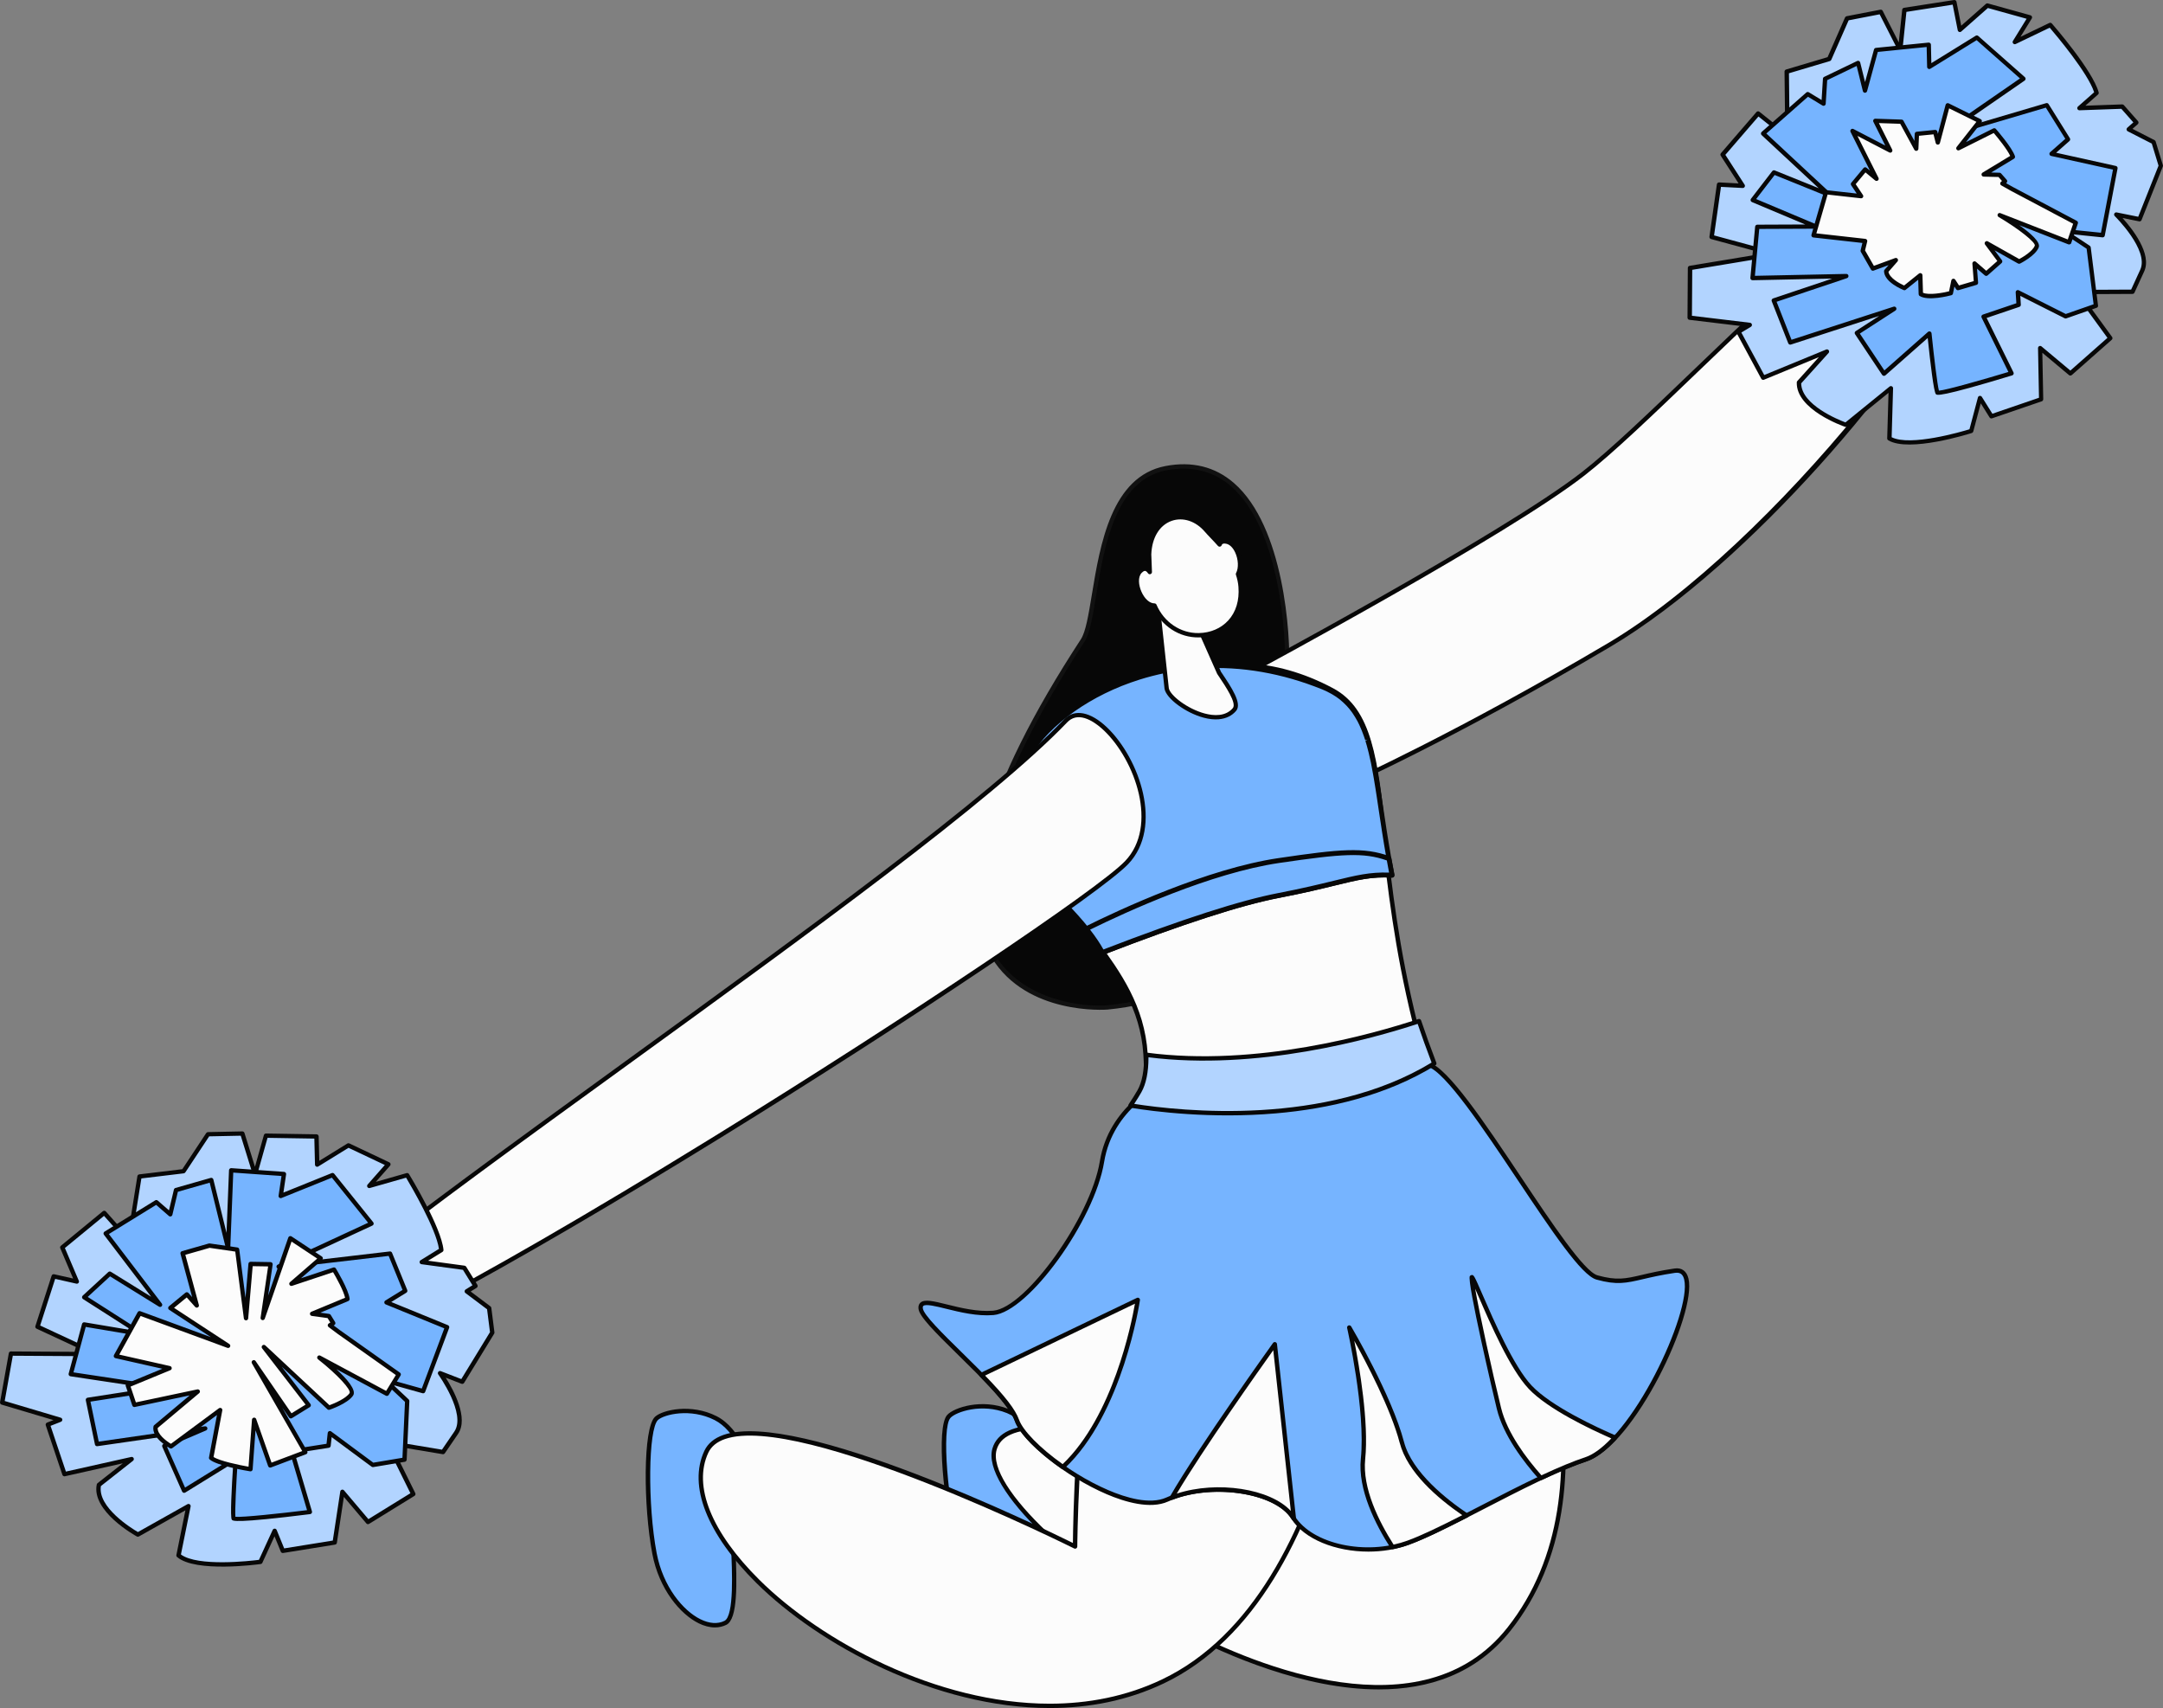 <svg xmlns="http://www.w3.org/2000/svg" width="1080" height="852.78" viewBox="0 0 1080 852.78"><rect x="0" y="0" width="1080" height="852.78" fill="#808080" stroke="none"/><g id="a"/><g id="b"><g id="c"><g id="d"><g><path d="M582.14 233.75c-37.37 7.1-32.97 72.89-41.53 86-116.77 178.79-3.64 184.82 12.31 183.23 117.19-11.64 88.57-144.94 89.67-168.82.96-20.96-4.32-111.08-60.45-100.41z" fill="#070707"/><path d="M553.01 504.06c-.87.07-40.32 2.95-57.92-26.04-18.91-31.14-3.9-84.59 44.61-158.87 2.41-3.69 3.82-12.27 5.46-22.19 4.11-24.96 9.74-59.13 36.78-64.28h0c13.27-2.53 24.76.33 34.14 8.46 25.02 21.7 28.38 75.82 27.59 93.07-.15 3.17.25 8.41.75 15.05 3.28 43.28 10.95 144.64-91.4 154.8h-.01zm34.27-269.93c-1.61.14-3.26.37-4.94.69-25.56 4.86-31.04 38.17-35.05 62.5-1.74 10.59-3.12 18.95-5.78 23.03-47.34 72.48-62.75 126.62-44.57 156.56 14.11 23.24 45.14 25.93 55.5 25.04.13-.01.25-.02.38-.03 100.25-9.96 92.68-109.83 89.46-152.48-.51-6.71-.91-12.01-.76-15.31.78-16.98-2.48-70.19-26.85-91.33-7.68-6.66-16.87-9.56-27.38-8.66zm-5.14-.38h0z" fill="#111"/></g><g><g><path d="M522.23 727.22s-6.63-17.71-19.08-22.73c-12.45-5.02-26.1-.93-29.4 2.7-4.94 5.42-1.84 43.46 4.87 67.28 6.71 23.82 27.23 38.23 38.32 31.4 6.56-4.04.44-36.47-.57-47.11-1.01-10.64 5.86-31.53 5.86-31.53z" fill="#76b4ff"/><path d="M503.5 807.21c-9.39-3.66-21.05-15.12-25.94-32.44-6.6-23.44-10.17-62.23-4.63-68.31 3.46-3.8 17.41-8.3 30.62-2.97 12.76 5.14 19.42 22.62 19.7 23.36.09.24.09.49.01.73-.07.21-6.78 20.79-5.81 31.09.19 2.08.59 5.01 1.05 8.41 2.57 19.03 4.42 36.4-1 39.74-2.03 1.25-4.34 1.87-6.87 1.87-2.23.0-4.63-.49-7.14-1.47zm-.76-101.69c-12.54-5.06-25.43-.6-28.18 2.42-4.45 4.88-1.53 42.65 5.12 66.24 4.68 16.6 15.74 27.53 24.62 31 4.69 1.83 8.86 1.75 12.07-.23 4.66-2.87 1.62-25.45-.02-37.58-.46-3.42-.86-6.38-1.06-8.5-.95-10.08 4.83-28.62 5.79-31.6-1-2.47-7.42-17.35-18.33-21.75z" fill="#070707"/></g><g><path d="M701.42 545.51c16.52-4.8 41.68 35.15 48.18 51.08 20.47 50.15 56.69 150.08 3.87 216.79-70.37 88.86-267.96-52.46-256.88-89.93 11.4-38.55 179.95 37.92 179.95 37.92.0.0-73.99-134.21-40.7-160.05 19.51-15.14 42.29-49.04 65.59-55.81z" fill="#fcfcfc"/><path d="M591.67 815.59c-56.02-29.07-101.85-73.13-96.14-92.44 1.17-3.95 3.91-6.94 8.16-8.88 32.81-15 149.61 35.58 170.32 44.79-10.82-20.14-70.18-134.29-38.86-158.59 6.88-5.34 14.14-13 21.83-21.12 14.18-14.96 28.84-30.43 44.13-34.88h0c17.58-5.09 42.86 35.45 49.5 51.72 14.83 36.33 59.94 146.88 3.71 217.88-17.34 21.9-41.21 29.42-65.84 29.42-37.19.0-76.11-17.16-96.81-27.9zm110.05-269.02h0c-14.72 4.27-29.17 19.53-43.15 34.28-7.75 8.18-15.07 15.9-22.07 21.34-32.17 24.98 40.26 157.32 40.99 158.66.23.41.17.93-.15 1.27-.32.35-.83.45-1.26.25-1.37-.62-137.1-61.82-171.47-46.12-3.7 1.69-5.98 4.15-6.97 7.51-5.34 18.08 40.85 61.75 95.05 89.88 33.92 17.6 117.41 52.74 159.92-.94 55.43-70 10.68-179.65-4.02-215.69-6.42-15.72-28.97-50.8-44.3-50.8-.88.0-1.73.12-2.56.36z" fill="#070707"/></g></g><g><path d="M374.35 732.35s-5.06-18.22-17.03-24.31c-11.97-6.08-25.91-3.2-29.52.12-5.39 4.97-5.62 43.13-1.01 67.44 4.61 24.31 23.8 40.46 35.44 34.62 6.89-3.46 3.62-36.29 3.54-46.98-.07-10.69 8.58-30.9 8.58-30.9z" fill="#76b4ff"/><path d="M348.72 810.4c-9.03-4.47-19.65-16.89-23.01-34.58-4.54-23.93-4.7-62.88 1.34-68.45 3.78-3.49 18.06-6.75 30.76-.3 12.26 6.23 17.38 24.23 17.59 24.99.07.24.05.5-.05.73-.09.2-8.57 20.12-8.5 30.46.01 2.09.15 5.05.31 8.48.9 19.18 1.23 36.64-4.46 39.5-1.76.88-3.69 1.32-5.73 1.32-2.6.0-5.39-.72-8.27-2.14zm8.1-101.38c-12.05-6.12-25.29-2.81-28.28-.05-4.86 4.48-5.24 42.35-.67 66.44 3.22 16.95 13.28 28.8 21.83 33.02 4.51 2.23 8.67 2.51 12.04.82 4.89-2.46 3.83-25.21 3.25-37.43-.16-3.45-.3-6.43-.32-8.56-.07-10.13 7.31-28.09 8.52-30.97-.78-2.55-5.87-17.92-16.36-23.26z" fill="#070707"/></g><g><path d="M678.57 584.19c2.93 3.15 4.49 7.3 4.36 11.6-1.07 35.03-10.95 200.11-102.23 243.68-102.29 48.83-252.95-61.27-228.03-114.61 17.01-36.42 184.14 47.27 184.14 47.27.0.0 1.1-218.33 58.65-230.26 33.58-6.96 70.51 28.77 83.11 42.32z" fill="#fcfcfc"/><path d="M377.67 790.37c-24.67-24.47-34.15-48.52-26-65.97 1.72-3.68 4.93-6.36 9.54-7.97 37.15-12.92 158.46 46.01 174.5 53.94.23-22.24 3.85-218.03 59.51-229.57 33.67-6.99 70.06 27.5 84.14 42.65 3.14 3.38 4.8 7.78 4.66 12.38-1.01 33.13-10.71 200.65-102.85 244.63-18.12 8.65-37.48 12.32-56.98 12.32-57.18.0-115.49-31.64-146.52-62.42zm300.09-205.43c-13.83-14.88-49.5-48.74-82.08-42-56.04 11.62-57.77 227.02-57.78 229.19.0.38-.2.73-.52.93-.32.2-.73.22-1.06.05-1.36-.68-136.25-67.88-174.38-54.61-4.03 1.4-6.81 3.7-8.28 6.83-7.74 16.57 1.57 39.71 25.55 63.49 30.72 30.46 88.4 61.81 144.9 61.8 19.21.0 38.29-3.62 56.11-12.13 91-43.43 100.6-209.81 101.61-242.72.12-4.02-1.32-7.86-4.07-10.82l.8-.75-.8.75z" fill="#070707"/></g><g><path d="M580.13 541.24s-25.32 10.75-29.9 38.75c-4.58 28-36.96 74.03-54.23 75.5-17.27 1.46-37.06-10.07-36.31-2.2.75 7.88 42.72 40.66 48.04 55.81 5.32 15.15 54.25 48.97 75.07 39.58 20.81-9.39 54.08-5.04 62.86 8.97 8.78 14.01 35.87 20.45 57.41 12.6 21.53-7.85 61.9-32.7 88.79-41.66 26.89-8.96 65.68-97.32 44.37-94.17-21.31 3.15-24 7.48-38.83 3.38-14.82-4.1-66.49-101.19-84.34-106.37-17.84-5.18-84.14-16.8-132.93 9.8z" fill="#76b4ff"/><path d="M644.72 758.23c-8.28-13.22-41.03-17.77-61.48-8.55-8.92 4.02-21.63.22-30.72-3.67-20.33-8.71-42.17-26.13-45.83-36.55-2.79-7.96-16.3-21.22-28.22-32.92-12.08-11.86-19.51-19.33-19.87-23.15-.13-1.33.22-2.36 1.02-3.05 2.1-1.81 6.56-.7 13.31.97 6.75 1.67 15.16 3.74 22.98 3.09 16.34-1.39 48.68-46.69 53.24-74.58 4.52-27.64 29.15-38.96 30.5-39.56 47.82-26.05 112.74-15.95 133.72-9.87 9.69 2.81 28.21 30.54 46.12 57.35 15.49 23.19 31.51 47.16 38.2 49.02 9.68 2.67 13.87 1.7 22.2-.25 4.06-.95 9.12-2.13 16.17-3.17 3.62-.55 6.11 1.25 7.01 5.02 4.19 17.59-26.83 83.26-50.87 91.27-14.74 4.91-33.26 14.47-51.17 23.72-14.33 7.4-27.87 14.39-37.6 17.93-6.38 2.33-13.33 3.41-20.19 3.41-16.28.0-32.05-6.14-38.52-16.47zm191.66-122.72c-6.97 1.03-11.98 2.2-16 3.14-8.43 1.96-13.07 3.05-23.28.22-7.48-2.07-22.29-24.24-39.44-49.91-16.87-25.25-35.98-53.87-44.91-56.46-20.75-6.02-84.92-16.02-132.1 9.71-.03.02-.06.03-.1.04-.25.1-24.82 10.82-29.25 37.92-4.78 29.23-37.8 74.93-55.22 76.41-8.17.69-16.78-1.43-23.69-3.14-4.97-1.23-10.11-2.5-11.35-1.43-.09.07-.36.31-.27 1.18.31 3.22 9.92 12.66 19.23 21.79 12.09 11.87 25.8 25.32 28.76 33.76 3.08 8.79 23.25 26.1 44.63 35.26 8.68 3.72 20.76 7.38 28.95 3.68 21.69-9.78 55.31-4.87 64.24 9.39 8.7 13.89 35.44 19.69 56.1 12.16 9.6-3.5 23.08-10.45 37.34-17.82 17.98-9.28 36.58-18.88 51.48-23.85 22.92-7.63 53.3-72.44 49.43-88.68-.56-2.35-1.69-3.43-3.63-3.43-.29.0-.6.02-.92.07z" fill="#070707"/></g><g><g><path d="M791.86 728.59c-6.8 2.27-14.47 5.55-22.48 9.32-7.81-8.72-17.76-21.77-20.92-34.66-5.45-22.23-14.81-65.31-13.59-65.56 1.22-.25 16.12 41.05 29.12 54.84 9.93 10.53 32.36 20.9 42.43 25.23-4.96 5.36-9.93 9.29-14.56 10.83z" fill="#fcfcfc"/><path d="M768.56 738.65c-7.88-8.8-17.96-22.03-21.17-35.13-1.58-6.44-15.07-63.88-13.5-66.37.16-.25.46-.46.75-.52 1.22-.26 1.33-.06 5.67 9.94 5.43 12.49 15.54 35.75 24.47 45.22 9.87 10.47 32.7 20.95 42.06 24.98.33.14.57.43.64.78.07.35-.03.71-.27.97-5.43 5.87-10.48 9.61-15.01 11.12-6.11 2.04-13.43 5.07-22.36 9.27-.15.07-.31.1-.47.1-.3.0-.6-.13-.82-.36zm-5.37-45.36c-9.2-9.75-19.02-32.35-24.89-45.85-.61-1.4-1.21-2.78-1.75-4.01 2.09 12 8.37 40.84 12.97 59.58 3.04 12.36 12.5 24.97 20.13 33.58 8.68-4.06 15.83-7.02 21.86-9.02h0c3.89-1.29 8.27-4.45 13.03-9.4-10.21-4.46-31.68-14.6-41.35-24.86z" fill="#070707"/></g><g><path d="M680.56 728.43c2.53-24.62-6.86-65.63-6.86-65.63.0.0 20.18 34.12 26.27 57.38 4.03 15.38 21.14 28.97 32.3 36.45-11.17 5.72-21.42 10.79-29.2 13.62-2.52.92-5.12 1.62-7.75 2.16-7.19-11.17-16.32-28.73-14.76-43.98z" fill="#fcfcfc"/><path d="M694.39 773c-7.68-11.93-16.5-29.36-14.92-44.68h0c2.48-24.16-6.75-64.87-6.84-65.28-.12-.53.16-1.06.66-1.26.5-.19 1.07.0 1.35.46.2.34 20.33 34.52 26.38 57.66 4 15.28 21.68 29 31.85 35.82.32.22.51.59.48.97-.02.39-.25.73-.6.91-12.15 6.22-21.79 10.93-29.33 13.68-2.45.89-5.11 1.63-7.91 2.2-.07.01-.15.02-.22.02-.37.0-.72-.19-.92-.5zm4.51-52.54c-4.46-17.02-16.67-40.18-22.7-51.03 2.53 12.8 7.34 40.64 5.45 59.11h0c-1.48 14.42 6.79 31.03 14.18 42.64 2.42-.52 4.73-1.18 6.86-1.96 7.09-2.58 16.13-6.96 27.43-12.73-12.47-8.56-27.4-21.46-31.21-36.04z" fill="#070707"/></g><g><path d="M636.53 671.15l9.51 87.02c-.12-.18-.27-.35-.39-.53-8.46-13.51-39.66-17.99-60.55-9.89 14.23-24.78 51.42-76.61 51.42-76.61z" fill="#fcfcfc"/><path d="M645.13 758.79l-.14-.18c-.09-.12-.19-.24-.27-.37-7.94-12.68-38.38-17.53-59.22-9.45-.43.17-.93.04-1.23-.31-.3-.35-.35-.86-.12-1.26 14.09-24.55 51.11-76.18 51.48-76.7.27-.37.73-.55 1.17-.42.44.12.76.49.81.94l9.51 87.02c.06.5-.24.98-.72 1.15-.12.04-.25.07-.37.07-.36.0-.7-.18-.91-.49zm-57.56-13.07c20.28-6.6 46.72-2.46 56.95 8.67l-8.77-80.26c-7.11 9.98-35.08 49.48-48.18 71.59z" fill="#070707"/></g><g><path d="M568.11 649.01s-8.09 56.2-37.42 83.42c-11.6-8.11-20.82-17.24-22.96-23.34-2.02-5.77-9.37-14.09-17.72-22.62l78.1-37.46z" fill="#fcfcfc"/><path d="M530.06 733.33c-12.25-8.57-21.21-17.72-23.37-23.87-2.15-6.12-11-15.61-17.47-22.22-.25-.25-.36-.61-.3-.96.06-.35.29-.64.61-.8l78.1-37.46c.36-.17.8-.13 1.12.1.33.24.49.64.44 1.04-.08.57-8.48 56.89-37.76 84.07-.21.19-.48.29-.75.29-.22.0-.44-.06-.63-.2zm-38.2-46.54c9.96 10.27 15.2 17.07 16.9 21.93 1.95 5.54 10.47 14.24 21.83 22.29 25.07-23.91 34.31-69.86 36.1-80.11l-74.83 35.89z" fill="#070707"/></g></g><g><path d="M616.53 339.42s133.8-71.47 174.06-102.93c48.29-37.74 158.18-163.82 193.5-148.75 35.32 15.07-86.66 178.74-180.71 234.35-79.78 47.16-134.27 71.16-134.27 71.16l-52.58-53.82z" fill="#fcfcfc"/><path d="M857.88 282.73c-18.16 16.02-36.53 29.98-53.96 40.29-78.92 46.65-133.84 70.97-134.38 71.21-.41.18-.9.09-1.21-.23l-52.58-53.82c-.24-.24-.35-.58-.29-.92.05-.34.26-.63.56-.79 1.34-.71 134.18-71.79 173.9-102.83 14.23-11.12 34.22-30.32 55.39-50.64 53.28-51.16 113.67-109.15 139.2-98.25 4.18 1.79 6.49 5.47 6.85 10.97 2.12 32.42-64.09 123.79-133.48 185.02zM669.35 391.94c6.56-2.94 59.42-27.02 133.47-70.79 81.64-48.26 188.95-183.87 186.37-223.3-.31-4.68-2.12-7.66-5.54-9.12-24.22-10.33-86.67 49.64-136.86 97.83-21.2 20.36-41.23 39.59-55.55 50.78-37.77 29.52-159.14 94.94-172.95 102.35l51.04 52.25z" fill="#070707"/></g><g><path d="M572.25 533.63c-.03-2.58-.14-5.05-.28-7.28-3.77-59.05-72.9-73.52-36.35-144.8 15.75-30.71 67.42-69.86 129.66-36.55 31.35 16.78 18.02 72.4 41.39 166.23-20.06 8.98-79.28 32.28-134.41 22.4z" fill="#fcfcfc"/><path d="M624.06 536.11c-16.82 1.95-34.55 2.09-51.95-1.03-.53-.1-.93-.7-.94-1.42-.03-2.34-.12-4.76-.28-7.18-1.47-23.07-13.23-39.29-24.6-54.99-17.5-24.15-34.03-46.97-11.57-90.76 17.39-33.91 71.03-69.14 130.95-37.08 19.44 10.4 22.23 35.49 26.46 73.46 2.8 25.13 6.28 56.4 15.56 93.66.09.37.07.77-.06 1.12-.13.35-.35.61-.63.73-15.24 6.82-46.99 19.32-82.94 23.49zm-50.75-3.77c53.08 9.15 109.18-11.94 131.98-22.04-9.08-36.88-12.53-67.83-15.3-92.76-4.26-38.29-6.83-61.4-25.12-71.18-58.83-31.48-111.38 2.89-128.37 36.02-21.44 41.81-6.25 62.78 11.34 87.06 11.64 16.06 23.67 32.67 25.21 56.78.13 2.06.22 4.11.26 6.12z" fill="#070707"/></g><g><g><path d="M515.8 373.66c-.93 1.36-1.73 2.67-2.53 3.99-6.7 11.3-9.2 22.51-8.9 33.29 3.75 24.94 32.93 40.33 46.05 64.65 24.62-9.51 62.84-23.64 88.31-28.54 32.24-6.19 40.17-11.01 56.34-10.07h0c-.63-3.18-1.2-6.28-1.73-9.31-.01-.07-.03-.14-.04-.22-1.9-10.79-3.29-20.62-4.63-29.46l-.02-.11c-.22-1.44-.44-2.85-.65-4.23-.28-1.76-.56-3.47-.84-5.14-.12-.68-.24-1.33-.35-2-.26-1.46-.52-2.89-.8-4.28-.1-.5-.19-1.01-.29-1.5-.36-1.75-.74-3.43-1.13-5.07-.11-.47-.23-.92-.35-1.38-.41-1.6-.84-3.17-1.3-4.66-.03-.11-.06-.22-.1-.33-.49-1.57-1.04-3.05-1.61-4.5-.14-.35-.28-.7-.42-1.05-.59-1.42-1.21-2.79-1.9-4.1-.09-.18-.2-.34-.3-.52-.64-1.17-1.32-2.29-2.05-3.36-.17-.24-.33-.49-.5-.73-.82-1.15-1.7-2.24-2.65-3.26-.19-.21-.39-.4-.59-.6-.89-.92-1.84-1.79-2.85-2.61-.16-.13-.31-.27-.47-.4-1.13-.88-2.35-1.69-3.64-2.45-.29-.17-.6-.34-.9-.51-1.35-.75-2.76-1.46-4.3-2.08-21.75-8.79-42.33-11.63-60.9-10.58-1.86.1-3.69.25-5.51.43-9.08.9-17.62 2.72-25.54 5.2-1.58.5-3.14 1.02-4.67 1.56-6.12 2.18-11.83 4.76-17.05 7.59-2.61 1.41-5.11 2.89-7.48 4.42-10.66 6.86-18.78 14.69-23.72 21.95z" fill="#76b4ff"/><path d="M550.52 476.81c-.47.04-.93-.2-1.17-.64-5.38-9.96-13.58-18.51-21.52-26.77-11.52-12-22.41-23.33-24.66-38.28-.35-11.96 2.71-23.39 9.06-34.11.9-1.47 1.68-2.74 2.57-4.05h0c5.3-7.8 13.85-15.71 24.06-22.29 2.42-1.56 4.96-3.06 7.56-4.47 5.46-2.96 11.26-5.53 17.22-7.66 1.55-.55 3.12-1.08 4.72-1.58 8.33-2.61 17-4.38 25.77-5.25 1.83-.18 3.68-.33 5.56-.43 20.4-1.15 41.06 2.44 61.41 10.67 1.43.58 2.84 1.26 4.43 2.14.35.19.64.35.93.52 1.42.84 2.66 1.67 3.77 2.54l.31.26c1.19.97 2.19 1.89 3.13 2.86l.19.19c.14.14.28.28.42.43.96 1.05 1.88 2.18 2.74 3.38l.51.76c.77 1.13 1.48 2.3 2.12 3.47l.31.54c.65 1.23 1.29 2.6 1.94 4.19l.43 1.07c.64 1.63 1.18 3.13 1.63 4.58l.1.34c.47 1.51.9 3.1 1.32 4.72l.35 1.39c.4 1.66.78 3.36 1.14 5.12l.3 1.52c.28 1.4.54 2.83.8 4.3l.35 2c.29 1.68.57 3.4.84 5.16.22 1.39.44 2.8.66 4.24l.88 5.87c1.06 7.12 2.27 15.19 3.76 23.67.57 3.24 1.14 6.33 1.77 9.5.07.37-.03.76-.27 1.05-.25.29-.61.43-.98.42-10.01-.58-16.98 1.12-28.54 3.95-6.93 1.69-15.55 3.8-27.51 6.1-19.25 3.7-48.07 13.02-88.1 28.48-.11.04-.22.07-.33.08zM516.8 374.36c-.87 1.29-1.63 2.52-2.39 3.76-6.21 10.47-9.14 21.45-8.83 32.78 2.12 14.02 12.74 25.08 23.98 36.78 7.81 8.13 15.87 16.52 21.4 26.37 39.66-15.29 68.3-24.52 87.54-28.22 11.9-2.29 20.49-4.39 27.39-6.07 11.18-2.73 18.15-4.44 27.69-4.09-.51-2.65-.99-5.25-1.44-7.8-1.54-8.74-2.74-16.82-3.81-23.96l-.86-5.75c-.24-1.55-.45-2.96-.67-4.34-.28-1.75-.56-3.46-.84-5.13l-.35-1.99c-.26-1.45-.52-2.87-.79-4.26l-.29-1.5c-.35-1.73-.73-3.4-1.13-5.03l-.29-1.14c-.46-1.81-.88-3.35-1.34-4.83l1.06-.7-1.15.37c-.44-1.39-.95-2.84-1.58-4.42l-.41-1.03c-.63-1.52-1.24-2.82-1.85-3.99l-.29-.51c-.6-1.1-1.27-2.2-1.99-3.26l-.48-.71c-.79-1.11-1.65-2.17-2.55-3.14l-.56-.57c-.88-.91-1.8-1.75-2.74-2.52l-.45-.38c-1.03-.81-2.18-1.58-3.51-2.36-.27-.16-.55-.31-.82-.46-1.56-.86-2.88-1.5-4.22-2.04-20.02-8.1-40.34-11.63-60.38-10.5-1.84.1-3.66.25-5.46.42-8.61.85-17.12 2.59-25.3 5.15-1.57.49-3.11 1.01-4.63 1.55-5.85 2.08-11.53 4.61-16.89 7.51-2.54 1.38-5.03 2.85-7.4 4.37-9.95 6.41-18.25 14.08-23.37 21.61h0z" fill="#070707"/></g><g><path d="M638.61 429.64c-35.27 5.18-78.68 25.39-96.21 34.1 3 3.75 5.75 7.66 8.01 11.84 24.62-9.51 62.84-23.64 88.31-28.54 32.24-6.19 40.17-11.01 56.34-10.07h0c-.56-2.84-1.06-5.58-1.54-8.29-12.41-4.54-23.36-3.68-54.9.96z" fill="#76b4ff"/><path d="M550.52 476.81c-.47.04-.93-.2-1.17-.64-2-3.7-4.58-7.52-7.89-11.66-.23-.29-.32-.67-.24-1.04.08-.36.32-.67.65-.84 17.2-8.55 61.03-28.99 96.56-34.21h0c30.63-4.5 42.5-5.65 55.49-.9.41.15.71.51.78.94.48 2.7.98 5.44 1.54 8.26.07.37-.03.76-.27 1.05-.24.29-.61.43-.98.42-10.01-.58-16.98 1.12-28.54 3.95-6.93 1.69-15.55 3.8-27.51 6.1-19.25 3.7-48.07 13.02-88.1 28.48-.11.04-.22.07-.33.08zm-6.23-12.64c2.69 3.46 4.88 6.71 6.66 9.88 39.66-15.29 68.3-24.52 87.54-28.22 11.9-2.29 20.49-4.39 27.39-6.07 11.18-2.73 18.14-4.43 27.69-4.09-.4-2.06-.77-4.07-1.12-6.07-11.62-4.09-22.19-3.37-53.66 1.25h0c-34.3 5.04-76.54 24.47-94.5 33.31z" fill="#070707"/></g></g><g><path d="M577.99 301.99l4.53 41.74c1.28 6.88 24.72 21.3 33.86 10.49 2.68-3.16-3.33-11.79-7.71-18.33l-15.16-34.24-15.52.34z" fill="#fcfcfc"/><path d="M608.59 359.12c-2.29.2-4.83-.06-7.57-.79-8.96-2.37-18.65-9.51-19.56-14.41l-4.54-41.82c-.03-.3.06-.6.26-.83.2-.23.48-.37.79-.37l15.52-.34c.44.0.84.24 1.01.64l15.16 34.24.49.71c4.75 7.08 10.14 15.11 7.06 18.76-2.09 2.47-5.05 3.89-8.63 4.2zm-29.39-56.07 4.4 40.57c.68 3.6 9.28 10.33 17.98 12.63 4.35 1.15 10.31 1.61 13.98-2.72 2.03-2.4-3.53-10.68-7.2-16.16l-.59-.87-14.96-33.74-13.62.3z" fill="#070707"/></g><g><path d="M612.5 270.44c-2.12-.42-3.13.29-3.54 1.43-2.56-2.88-5.01-5.26-6.6-7.12-10.32-12.02-27.92-6.97-28.59 12.05l.33 8.84c-1.12-1.65-2.73-2.6-4.87-.35-4.37 4.6.81 17.12 7.2 17.05 3.74 8.73 12.2 14.99 22.1 14.83 12.08-.2 22.05-9.13 20.9-24.22-.17-2.22-.65-4.31-1.31-6.31 2.74-5.03-.23-15.12-5.63-16.19z" fill="#fcfcfc"/><path d="M600.35 318.16c-.59.05-1.18.08-1.78.09-9.72.16-18.62-5.65-22.84-14.86-3.61-.39-6.38-3.88-7.81-7.17-1.53-3.51-2.31-8.67.55-11.68 1.13-1.19 2.29-1.75 3.45-1.65.35.03.69.11 1.02.26l-.24-6.31c.33-9.37 4.68-16.38 11.64-18.82 6.5-2.27 13.72.03 18.86 6.02.77.9 1.75 1.92 2.84 3.07.88.92 1.83 1.92 2.81 2.99.72-.66 1.91-1.13 3.87-.74h0c2.41.48 4.52 2.44 5.96 5.51 1.84 3.94 2.08 8.72.62 11.84.67 2.11 1.07 4.12 1.22 6.14.56 7.35-1.38 13.7-5.62 18.35-3.66 4.02-8.78 6.45-14.55 6.94zm-28.77-33.11c-.55.05-1.14.55-1.55.98-1.99 2.09-1.5 6.19-.13 9.32 1.57 3.61 4.14 5.93 6.53 5.9.44.0.83.26 1.01.66 3.76 8.76 12.04 14.33 21.09 14.17 5.89-.1 11.14-2.35 14.77-6.33 3.83-4.2 5.58-9.99 5.06-16.73-.15-1.98-.56-3.96-1.26-6.06-.09-.28-.07-.59.08-.86 1.36-2.49 1.16-6.83-.47-10.31-1.12-2.4-2.73-3.96-4.42-4.3h0c-1.91-.38-2.18.37-2.31.73-.13.36-.44.63-.81.7s-.76-.06-1.02-.34c-1.29-1.46-2.55-2.78-3.69-3.98-1.12-1.18-2.13-2.23-2.92-3.16-4.55-5.29-10.87-7.35-16.5-5.39-6.08 2.13-9.89 8.4-10.19 16.77l.33 8.76c.02.48-.29.92-.75 1.07-.46.16-.96-.02-1.23-.42-.35-.52-.9-1.15-1.48-1.2-.05.0-.1.0-.16.0z" fill="#070707"/></g><g><path d="M532.12 359.86c-80.76 84.26-420.78 301.15-405.16 323.81 18.4 26.68 407.78-223.9 435.56-252.98 26.05-27.27-14.53-87.4-30.41-70.83z" fill="#fcfcfc"/><path d="M358.99 568.55c-1e2 61.69-203.76 120.05-227.78 118.14-2.45-.19-4.18-1-5.14-2.4-8.52-12.36 65.23-66.75 186.26-154.48 89.23-64.68 181.5-131.56 219.01-170.69l.78.75-.78-.75c5.14-5.36 13.15-3.83 21.43 4.08 16.13 15.44 28.26 49.69 10.54 68.24-13.3 13.92-107.04 77.1-204.32 137.12zm175.64-209.35c-.59.37-1.17.83-1.73 1.41-37.64 39.27-129.99 106.21-219.3 170.94-50.95 36.93-99.08 71.82-133.98 99.38-46.93 37.07-54.05 48.8-51.77 52.12.58.84 1.77 1.34 3.53 1.48 19.64 1.56 100.73-40.53 222.5-115.47 1.21-.75 2.43-1.5 3.65-2.25 94.08-58.04 190.81-122.85 204.21-136.87 16.8-17.59 5.02-50.35-10.48-65.18-3.18-3.05-10.74-9.2-16.64-5.56z" fill="#070707"/></g><g><g><path d="M885.93 126.8l-31.31-8.5 3.72-26.15 11.81.61-10.04-15.57 17.73-20.54 14.65 11.68-.37-32.57 21.22-6.33 8.91-20.27 16.84-3.25 9.7 19.03 2.08-19.97 24.95-3.89 2.73 13.81 13.74-12.12 21.27 5.92-7.57 12.29 17.71-8.51s20.2 23.14 23.14 33.94l-8.58 7.57 21.4-.76 7.04 7.98-3.83 3.38 12.43 6.37 3.6 11.8-10.61 26.71-11.64-2.34s17.82 17.38 12.97 27.97l-4.85 10.58-27.85.14 16.78 23.03-19.94 17.6-15.12-12.67.5 25.57-24.82 8.5-5.71-9.15-4.38 16.48s-30.76 9.8-40.85 3.73l.73-25.08-22.5 18.28s-23.78-8.18-23.39-21.14l13.95-15.46-31.8 13.09-12.38-22.97 5.66-3.42-29.97-3.59.16-24.83 42.09-6.98z" fill="#b2d4ff"/><path d="M1019.86 200.15c-.1.09-.23.17-.37.21l-24.82 8.5c-.48.16-1-.02-1.27-.45l-4.39-7.03-3.74 14.06c-.1.35-.37.64-.72.75-1.27.41-31.34 9.88-41.74 3.63-.33-.2-.54-.57-.52-.96l.66-22.72-20.66 16.79c-.29.23-.68.3-1.03.18-1-.34-24.53-8.6-24.12-22.19.0-.26.11-.5.28-.69l10.75-11.92-27.39 11.28c-.51.21-1.1.0-1.37-.49l-12.38-22.96c-.27-.51-.1-1.13.39-1.44l2.96-1.79-26.85-3.22c-.55-.07-.96-.53-.95-1.08l.16-24.83c0-.53.39-.98.91-1.06l37.19-6.17-26.52-7.2c-.53-.14-.87-.66-.79-1.2l3.72-26.15c.08-.55.57-.96 1.13-.93l9.7.5-8.9-13.8c-.26-.4-.22-.93.09-1.29l17.73-20.54c.36-.43 1.04-.5 1.49-.14l12.87 10.25-.34-30.29c0-.49.31-.91.77-1.05l20.74-6.18 8.71-19.81c.14-.32.44-.56.79-.63l16.84-3.25c.47-.09.95.14 1.17.57l8.04 15.77 1.7-16.33c.05-.49.42-.88.91-.96L975.66.01c.57-.09 1.12.29 1.23.86l2.36 11.96 12.32-10.88c.27-.24.65-.33 1.01-.23l21.27 5.91c.33.09.59.33.72.65.12.32.09.67-.09.96l-5.64 9.14 14.38-6.91c.44-.21.96-.1 1.29.26.83.95 20.4 23.45 23.37 34.37.11.4-.02.82-.33 1.1l-6.31 5.57 18.38-.65c.32.0.64.12.85.37l7.04 7.98c.4.45.35 1.13-.1 1.53l-2.64 2.33 11.02 5.65c.26.13.45.37.54.65l3.6 11.8c.07.24.06.49-.03.72l-10.61 26.71c-.2.48-.71.76-1.22.66l-8.27-1.67c4.82 5.33 14.82 17.91 10.8 26.68l-4.85 10.59c-.18.39-.56.63-.98.63l-25.74.13 15.53 21.32c.33.45.26 1.08-.16 1.45l-19.94 17.6c-.4.35-1 .36-1.41.02l-13.3-11.14.45 23.2c0 .32-.13.63-.37.83zm13.89-15.14 18.51-16.33-16.2-22.23c-.24-.33-.27-.76-.09-1.13.19-.36.55-.59.96-.59l27.16-.14 4.56-9.96c4.47-9.77-12.57-26.57-12.74-26.74-.34-.34-.42-.86-.2-1.28.22-.42.7-.65 1.17-.55l10.75 2.16 10.14-25.51-3.36-11-12.02-6.16c-.32-.16-.53-.48-.58-.83-.05-.35.09-.71.36-.95l3.02-2.66-5.99-6.78-20.89.74c-.46.01-.88-.26-1.04-.68-.17-.42-.05-.91.29-1.21l8.06-7.11c-3.11-9.69-19.05-28.58-22.19-32.25l-16.96 8.15c-.43.21-.95.11-1.27-.25s-.37-.88-.12-1.29l6.82-11.06-19.32-5.37-13.3 11.73c-.29.26-.7.34-1.06.21s-.64-.44-.71-.82l-2.52-12.79-23.1 3.6-2 19.14c-.05.48-.41.86-.88.95-.47.09-.94-.15-1.16-.57l-9.33-18.3-15.48 2.99-8.68 19.75c-.13.29-.38.51-.68.6l-20.44 6.09.36 31.75c0 .42-.23.8-.61.99-.38.18-.82.13-1.15-.13l-13.83-11.03-16.52 19.14 9.6 14.89c.22.34.23.78.03 1.13-.21.35-.59.56-.99.54l-10.83-.56-3.45 24.22 30.39 8.25c.49.13.82.59.8 1.1-.03.51-.41.93-.9 1.01l-41.19 6.83-.15 22.95 29.01 3.48c.46.05.83.4.93.85.1.45-.1.91-.5 1.16l-4.77 2.88 11.43 21.2 30.9-12.72c.47-.19 1.01-.04 1.3.38s.26.97-.08 1.35l-13.67 15.16c.12 10.74 18.62 18.19 22.1 19.49l22.02-17.89c.33-.27.78-.32 1.16-.13.38.19.62.58.6 1l-.71 24.42c9.32 4.71 34.74-2.71 38.85-3.96l4.22-15.9c.11-.42.46-.73.89-.79.43-.06.85.13 1.08.5l5.26 8.42 23.26-7.97-.48-24.78c-.01-.43.23-.82.61-1 .38-.18.84-.12 1.16.15l14.41 12.07z" fill="#070707"/></g><g><path d="M913.13 97.15l-32.8-30.51 22.28-19.66 7.89 4.78.78-12.43 16.48-7.94 3.42 13.86 5.56-20.32 26.3-2.64.25 11.1 23.74-14.68 23.28 20.56-42.07 29.05 53.72-15.85 10.63 17.04-8.25 7.28 31.92 7.06-6.38 33.52-19.37-1.99 12.36 8.18 3.64 29.08-15.15 5.29-23.81-12.01.39 6.26-17.52 5.92 13.96 28.29s-35.9 10.89-36.99 9.65c-1.09-1.24-4.01-29.49-4.01-29.49l-22.69 20.03-13.55-20.34 18.69-12.09-51.93 16.84-8.24-20.98 36.24-12.16-46.85.98 2.38-25.58 29.25-.12-31.52-13.26 10.6-13.78 27.38 11.07z" fill="#76b4ff"/><path d="M1047.23 153.46c-.1.09-.22.16-.36.21l-15.15 5.29c-.28.1-.58.08-.84-.06l-22.13-11.16.27 4.38c.03.49-.28.94-.73 1.09l-16.35 5.53 13.41 27.18c.14.28.15.62.02.91-.12.29-.37.51-.68.6-36.56 11.09-37.57 9.94-38.12 9.33-1.03-1.17-2.73-15.42-4.05-28l-21.12 18.64c-.23.21-.55.3-.86.26-.31-.04-.59-.21-.76-.47l-13.55-20.34c-.16-.24-.22-.54-.16-.82.06-.28.23-.53.47-.69l11.75-7.6-44.07 14.29c-.54.18-1.13-.1-1.34-.63l-8.24-20.98c-.11-.28-.1-.58.03-.85.13-.27.35-.48.64-.57l29.52-9.91-39.76.83c-.31.0-.61-.12-.81-.34-.21-.23-.31-.53-.29-.84l2.38-25.58c.05-.55.52-.98 1.07-.98l23.94-.1-26.63-11.2c-.31-.13-.54-.39-.63-.72s-.02-.67.19-.94l10.6-13.78c.31-.39.81-.52 1.26-.34l21.94 8.87-28.5-26.51c-.22-.21-.35-.5-.34-.81.0-.31.14-.59.37-.8l22.28-19.66c.35-.31.87-.36 1.28-.11l6.36 3.86.66-10.64c.03-.39.26-.74.61-.91l16.48-7.94c.29-.14.63-.14.93.0.29.14.51.4.59.72l2.43 9.82 4.46-16.3c.12-.43.49-.75.94-.79l26.3-2.64c.3-.03.6.07.83.27.23.2.36.49.36.79l.21 9.21 22.13-13.68c.41-.25.93-.21 1.29.11l23.28 20.56c.25.22.38.54.36.88-.02.33-.18.63-.47.83l-36.5 25.21 47.23-13.94c.47-.14.97.05 1.22.46l10.63 17.04c.28.45.19 1.04-.2 1.39l-6.66 5.87 29.84 6.6c.57.13.94.68.83 1.26l-6.38 33.52c-.1.55-.62.93-1.18.87l-14.99-1.54 8.68 5.75c.26.17.44.45.48.77l3.64 29.08c.05.37-.1.72-.36.95zm-15.78 3.31 13.89-4.85-3.47-27.72-11.94-7.9c-.42-.27-.59-.8-.42-1.27.16-.46.63-.76 1.13-.71l18.38 1.88 6-31.51-30.89-6.83c-.4-.09-.71-.39-.81-.79-.1-.39.03-.81.33-1.08l7.56-6.68-9.71-15.56-52.93 15.62c-.51.15-1.05-.09-1.28-.57-.23-.48-.1-1.06.36-1.36l40.93-28.27-21.64-19.11-23.06 14.25c-.33.2-.75.22-1.09.03-.34-.19-.56-.54-.57-.93l-.23-9.93-24.39 2.44-5.36 19.6c-.13.48-.57.8-1.06.8-.49.0-.92-.34-1.04-.82l-3.1-12.56-14.71 7.09-.74 11.79c-.02.38-.24.72-.58.89-.34.18-.74.16-1.06-.03l-7.21-4.37-20.79 18.35 31.92 29.69c.38.35.45.93.17 1.37-.28.44-.83.62-1.32.42l-26.62-10.76-9.24 12.01 30.23 12.72c.47.2.74.7.64 1.21-.1.5-.54.87-1.06.87l-28.27.12-2.17 23.4 45.63-.95c.54.0 1 .37 1.09.9.09.53-.21 1.04-.72 1.21l-35.16 11.8 7.45 18.97 50.96-16.52c.52-.17 1.08.07 1.31.57.23.49.09 1.07-.39 1.37l-17.77 11.49 12.25 18.39 21.76-19.21c.3-.27.73-.34 1.11-.2.38.15.64.49.68.9 1.26 12.23 2.93 25.86 3.69 28.62 3.51-.23 22.32-5.6 34.69-9.33l-13.39-27.15c-.14-.28-.15-.61-.03-.89.12-.29.36-.51.65-.61l16.74-5.66-.34-5.43c-.02-.39.17-.76.48-.97.32-.21.74-.24 1.08-.06l23.4 11.8z" fill="#070707"/></g><g><path d="M911.72 95.98l17.52 1.96-4.05-6.06 6.09-7.31 5.67 4.7-12-23.9 18.84 9.79-7.43-14.83 13.08.44 7.35 13.49.33-7.44 9.13-.91 1.31 5.24 4.94-18.59 16 7.9-10.68 13.58 17.92-8.96s7.97 9.12 9.3 13.23l-14.57 8.81 7.89.19 2.78 3.15-1.34 1.18 4.73 2.66 31.93 16.91-3.33 9.78-34.69-13.54s20.08 11.84 18.52 15.7c-1.56 3.86-8.78 7.48-8.78 7.48l-16.17-9.11 6.7 9-6.98 6.16-5.86-5.08.75 9.6-8.98 2.64-2.31-3.56-1.25 6.08s-11.14 2.99-15 .5l-.29-9.38-7.9 6.35s-8.96-3.59-9.1-8.44l4.81-5.49-11.46 4.2-5.08-8.88 1.18-4.85-25.74-2.88 6.22-21.48z" fill="#fcfcfc"/><path d="M1033.83 121.79c-.08.07-.16.13-.26.17-.27.12-.57.13-.85.03l-24.49-9.56c5.59 3.93 10.79 8.46 9.72 11.12-1.69 4.19-8.99 7.88-9.3 8.04-.32.16-.7.15-1.02-.02l-11.72-6.6 3.65 4.91c.34.45.27 1.08-.15 1.46l-6.97 6.15c-.41.36-1.02.36-1.43.0l-3.87-3.35.54 6.97c.04.51-.28.98-.77 1.12l-8.98 2.64c-.46.13-.95-.05-1.21-.45l-.87-1.35-.72 3.5c-.08.4-.38.71-.78.83-1.19.32-11.73 3.04-15.87.36-.3-.19-.48-.52-.49-.88l-.22-7.21-6.21 4.99c-.3.25-.72.31-1.08.16-.98-.39-9.62-4.01-9.78-9.41.0-.27.09-.54.27-.75l2.01-2.29-7.47 2.74c-.5.18-1.05-.02-1.31-.48l-5.08-8.88c-.14-.24-.18-.52-.11-.79l.89-3.66-24.51-2.74c-.32-.03-.6-.21-.78-.48-.18-.26-.23-.59-.14-.9l6.22-21.48c.14-.5.63-.83 1.16-.77l15.21 1.7-2.76-4.13c-.27-.4-.24-.93.07-1.29l6.09-7.31c.4-.46 1.06-.52 1.52-.14l1.69 1.4-9.68-19.29c-.21-.42-.13-.93.21-1.26.34-.34.84-.41 1.26-.19l15.87 8.25-5.94-11.84c-.17-.34-.15-.75.06-1.07.2-.33.57-.51.95-.5l13.08.44c.38.01.73.23.91.56l5.49 10.08.16-3.55c.02-.54.44-.98.98-1.03l9.13-.91c.53-.05 1.03.29 1.16.81l.29 1.17 3.86-14.54c.08-.31.3-.58.6-.71.3-.13.64-.13.93.02l16 7.9c.29.14.5.41.57.73.07.32.0.65-.2.91l-7.69 9.78 13.6-6.8c.44-.22.97-.12 1.3.25.33.38 8.13 9.33 9.51 13.61.15.48-.06.99-.47 1.26l-11.4 6.89 4.18.1c.3.0.59.14.79.37l2.78 3.15c.4.45.35 1.13-.1 1.53l-.2.17 3.41 1.92 31.91 16.9c.47.25.69.8.52 1.31l-3.33 9.78c-.06.18-.17.34-.31.46zm-36.12-15.17c.29-.26.72-.35 1.11-.2l33.64 13.13 2.67-7.83-31.12-16.48-4.76-2.68c-.3-.17-.51-.48-.54-.83-.04-.35.1-.69.36-.92l.53-.46-1.75-1.98-7.41-.18c-.48-.01-.9-.34-1.02-.81-.12-.46.09-.95.49-1.2l13.79-8.34c-1.45-3.19-5.94-8.77-8.22-11.43l-17.17 8.58c-.45.23-1 .11-1.32-.28-.32-.39-.32-.95-.01-1.35l9.85-12.53-13.62-6.72-4.6 17.31c-.13.48-.56.81-1.06.8-.49.0-.92-.34-1.04-.82l-1.09-4.33-7.26.72-.29 6.5c-.02.49-.36.9-.84 1.01-.47.11-.96-.11-1.19-.54l-7.05-12.95-10.64-.36 6.62 13.2c.21.42.13.93-.21 1.26-.3.36-.84.41-1.26.19l-15.87-8.25 10.5 20.92c.23.46.11 1.06-.29 1.33-.4.32-.97.31-1.37-.01l-4.83-4.01-4.88 5.86 3.6 5.39c.24.35.24.8.03 1.16-.22.35-.63.56-1.04.51l-16.62-1.86-5.61 19.37 24.46 2.74c.31.03.59.2.77.46.18.26.24.58.16.88l-1.08 4.43 4.41 7.71 10.6-3.89c.46-.17.99.0 1.26.4.28.41.25.95-.08 1.33l-4.5 5.14c.48 2.98 5.32 5.72 7.81 6.83l7.4-5.95c.32-.26.76-.31 1.13-.14.37.17.62.54.63.95l.27 8.76c2.98 1.32 9.82.07 13.02-.72l1.12-5.42c.09-.43.43-.76.86-.85.43-.08.87.11 1.11.47l1.87 2.88 7.36-2.17-.68-8.72c-.03-.44.2-.86.59-1.05.39-.2.86-.14 1.19.15l5.15 4.46 5.52-4.87-6.11-8.21c-.31-.41-.28-.98.06-1.36.33-.39.9-.48 1.34-.23l15.66 8.82c2.19-1.18 6.7-4.02 7.76-6.65.63-1.57-7.98-8.41-18.07-14.36-.49-.29-.67-.9-.42-1.41.06-.13.15-.24.26-.34z" fill="#070707"/></g></g><g><g><path d="M48.11 676.08l-29.42-13.69 8.1-25.14 11.54 2.6-7.26-17.05 20.95-17.24 12.46 13.99 5.16-32.16 21.98-2.64 12.22-18.46 17.15-.35 6.33 20.4 5.44-19.33 25.25.4.35 14.07 15.59-9.62 19.96 9.43-9.54 10.83 18.9-5.39s15.99 26.23 17.06 37.37l-9.74 6.01 21.22 2.88 5.59 9.05-4.34 2.68 11.17 8.39 1.55 12.24-14.98 24.52-11.07-4.28s14.61 20.15 8.04 29.76l-6.57 9.61-27.47-4.58 12.63 25.54-22.64 13.96-12.76-15.05-3.84 25.29-25.9 4.17-4.08-9.98-7.11 15.5s-31.97 4.45-40.89-3.25l4.97-24.59-25.27 14.2s-22.04-12.09-19.46-24.8l16.36-12.87-33.56 7.51-8.31-24.73 6.15-2.41-28.93-8.62 4.37-24.44 42.66.26z" fill="#b2d4ff"/><path d="M167.67 771.06c-.12.07-.25.12-.4.15l-25.9 4.17c-.5.08-.98-.19-1.17-.66l-3.13-7.67-6.07 13.22c-.15.34-.47.57-.83.62-1.33.18-32.57 4.42-41.75-3.5-.3-.25-.43-.65-.35-1.03l4.5-22.28-23.21 13.04c-.33.18-.72.19-1.05.0-.93-.51-22.71-12.63-20-25.96.05-.25.19-.48.39-.64l12.62-9.92-28.91 6.47c-.54.12-1.09-.19-1.26-.71l-8.31-24.73c-.18-.55.11-1.13.63-1.35l3.22-1.26-25.91-7.72c-.53-.16-.85-.69-.76-1.23l4.37-24.44c.09-.52.54-.9 1.07-.89l37.7.23-24.92-11.59c-.5-.23-.74-.79-.57-1.31l8.1-25.14c.17-.53.72-.85 1.27-.72l9.48 2.14-6.43-15.11c-.19-.44-.06-.95.31-1.26l20.95-17.24c.45-.36 1.11-.32 1.5.12l10.94 12.29 4.8-29.91c.08-.48.46-.85.94-.9l21.49-2.58 11.94-18.05c.2-.29.52-.47.88-.48l17.15-.35c.48.0.91.3 1.06.76l5.25 16.9 4.45-15.81c.13-.47.57-.8 1.06-.79l25.24.4c.58.0 1.05.47 1.07 1.05l.3 12.19 13.99-8.63c.31-.19.7-.21 1.03-.06l19.96 9.44c.31.15.53.43.6.76.07.33-.02.68-.25.94l-7.1 8.06 15.35-4.38c.47-.13.97.06 1.22.48.66 1.08 16.13 26.57 17.21 37.83.04.41-.16.81-.51 1.02l-7.17 4.42 18.22 2.47c.32.04.61.23.78.5l5.59 9.06c.31.51.16 1.18-.35 1.49l-2.99 1.85 9.9 7.43c.23.18.39.44.42.73l1.55 12.24c.03.24-.02.49-.15.7l-14.99 24.52c-.28.44-.83.63-1.31.45l-7.87-3.05c3.84 6.07 11.57 20.16 6.13 28.13l-6.57 9.61c-.24.35-.65.53-1.07.46l-25.39-4.23 11.69 23.65c.25.5.07 1.11-.4 1.4l-22.64 13.96c-.46.28-1.05.19-1.39-.22l-11.22-13.23-3.49 22.94c-.05.32-.24.6-.5.76zm16.25-12.57 21-12.96-12.19-24.66c-.18-.36-.14-.8.1-1.13.24-.32.65-.49 1.05-.42l26.79 4.47 6.18-9.04c6.07-8.87-7.88-28.32-8.02-28.52-.28-.39-.27-.92.02-1.3.29-.38.8-.52 1.25-.35l10.23 3.96 14.32-23.43-1.45-11.41-10.8-8.11c-.29-.21-.45-.56-.43-.91.02-.36.21-.68.51-.87l3.42-2.11-4.75-7.7-20.71-2.81c-.45-.06-.82-.4-.91-.85-.09-.45.1-.91.49-1.15l9.15-5.65c-1.43-10.08-13.93-31.4-16.4-35.55l-18.1 5.16c-.46.13-.96-.06-1.21-.46-.26-.41-.21-.93.1-1.29l8.59-9.75-18.13-8.57-15.09 9.31c-.33.2-.74.21-1.08.03-.34-.18-.56-.54-.57-.92l-.32-13.03-23.37-.37-5.21 18.52c-.13.46-.55.78-1.03.79-.48.0-.91-.3-1.05-.76l-6.09-19.62-15.76.32-11.91 17.99c-.18.26-.46.44-.77.48l-21.17 2.54-5.03 31.35c-.07.42-.37.75-.76.87-.4.12-.83.0-1.11-.32l-11.76-13.21-19.53 16.06 6.94 16.31c.16.37.1.81-.16 1.12-.26.31-.67.45-1.07.36l-10.57-2.39-7.5 23.28 28.55 13.28c.46.21.71.72.6 1.22-.11.5-.55.85-1.06.85l-41.75-.25-4.04 22.59 28 8.34c.44.13.75.53.77.99.02.46-.27.88-.69 1.05l-5.19 2.03 7.67 22.83 32.61-7.3c.49-.11 1 .13 1.21.59s.09 1-.31 1.32l-16.04 12.62c-1.7 10.6 15.27 21.08 18.48 22.96l24.73-13.9c.37-.21.83-.18 1.17.07.34.25.51.68.42 1.09l-4.84 23.94c8.39 6.22 34.69 3.22 38.96 2.68l6.86-14.95c.18-.39.57-.64 1.01-.63.43.0.82.27.98.67l3.75 9.19 24.27-3.91 3.73-24.51c.06-.42.37-.76.77-.88.41-.12.85.02 1.12.34l12.15 14.34z" fill="#070707"/></g><g><path d="M79.94 651.46l-27.15-35.62 25.29-15.6 6.96 6.05 2.87-12.12 17.59-5.03 8.4 34.09 1.55-38.94 26.36 1.86-1.63 10.98 25.89-10.44 19.46 24.2-46.38 21.5 55.63-6.52 7.59 18.59-9.37 5.78 30.26 12.37-11.97 31.95-18.75-5.24 10.79 10.15-1.34 29.28-15.82 2.65-21.43-15.87-.68 6.24-18.27 2.87 8.96 30.25s-37.22 4.64-38.09 3.24c-.87-1.4 1.05-29.74 1.05-29.74l-25.76 15.89-9.9-22.34 20.47-8.75-54.03 7.79-4.57-22.08 37.77-5.85-46.33-6.98 6.68-24.81 28.85 4.83-28.82-18.41 12.78-11.78 25.11 15.55z" fill="#76b4ff"/><path d="M202.55 729.69c-.12.07-.25.12-.39.15l-15.82 2.65c-.29.05-.59-.02-.82-.2l-19.92-14.75-.48 4.36c-.05.49-.42.88-.91.95l-17.05 2.68 8.61 29.06c.09.3.04.63-.13.9-.18.26-.46.44-.77.48-37.91 4.73-38.72 3.43-39.15 2.73-.82-1.33-.08-15.66.75-28.29l-23.97 14.79c-.27.16-.59.2-.89.11-.3-.09-.54-.31-.67-.59l-9.9-22.34c-.12-.27-.12-.57-.02-.84.11-.27.31-.49.58-.6l12.87-5.5-45.86 6.62c-.57.08-1.1-.29-1.21-.85l-4.57-22.08c-.06-.29.0-.59.17-.84.17-.24.43-.41.72-.45l30.77-4.76-39.32-5.92c-.3-.05-.58-.22-.75-.48-.17-.26-.22-.58-.14-.88l6.68-24.81c.15-.53.67-.88 1.22-.79l23.61 3.96-24.35-15.56c-.28-.18-.47-.48-.49-.82-.03-.33.1-.66.34-.89l12.78-11.78c.36-.32.89-.38 1.3-.12l20.12 12.46-23.6-30.96c-.18-.24-.26-.55-.2-.85s.24-.56.5-.72l25.29-15.6c.4-.25.92-.21 1.28.1l5.61 4.88 2.46-10.38c.09-.38.38-.69.76-.79l17.59-5.03c.28-.08.59-.04.84.1.25.15.44.39.51.68l6.57 26.67 1.24-31.29c.01-.29.14-.57.36-.76.22-.19.51-.29.8-.27l26.36 1.86c.3.02.58.17.77.4.19.23.27.54.23.84l-1.35 9.11 24.13-9.74c.44-.18.95-.04 1.25.33l19.46 24.2c.21.26.29.6.21.93-.08.32-.29.6-.6.73l-40.25 18.66 48.91-5.73c.48-.06.94.22 1.13.67l7.59 18.59c.2.49.02 1.05-.43 1.33l-7.55 4.66 28.29 11.56c.54.22.81.83.61 1.38l-11.97 31.95c-.2.52-.76.81-1.31.66l-14.51-4.06 7.59 7.14c.23.22.35.52.34.84l-1.34 29.28c-.02.37-.22.69-.51.87zm-16.12.58 14.51-2.43 1.27-27.91-10.43-9.81c-.36-.34-.44-.89-.2-1.32.24-.43.75-.64 1.23-.51l17.79 4.97 11.25-30.04-29.29-11.97c-.38-.15-.64-.51-.67-.91-.03-.41.16-.8.51-1.01l8.59-5.3-6.93-16.98-54.81 6.42c-.53.06-1.02-.27-1.17-.78-.14-.51.11-1.07.59-1.28l45.13-20.92-18.09-22.5-25.14 10.14c-.36.15-.77.09-1.08-.15-.31-.24-.46-.63-.4-1.01l1.46-9.82-24.08-1.7-1.5 37.82c-.02.54-.44.98-.97 1.03-.54.05-1.03-.3-1.16-.82l-8.13-33-15.9 4.55-2.73 11.5c-.09.37-.36.67-.72.78-.36.12-.76.04-1.04-.21l-6.36-5.53-23.6 14.56 26.43 34.67c.32.41.29 1-.06 1.38-.35.39-.93.47-1.37.19l-24.41-15.11-11.14 10.27 27.63 17.66c.43.28.61.82.43 1.3-.18.48-.68.77-1.19.68l-27.88-4.67-6.11 22.69 45.13 6.8c.53.08.92.53.92 1.07.0.54-.39.99-.92 1.07l-36.65 5.67 4.13 19.96 53.02-7.65c.54-.08 1.05.26 1.2.78.15.52-.12 1.08-.62 1.29l-19.46 8.32 8.96 20.21 24.7-15.24c.35-.21.78-.22 1.13.0.35.21.55.6.52 1-.83 12.27-1.5 25.98-1.21 28.83 3.5.37 22.94-1.73 35.77-3.31l-8.6-29.02c-.09-.3-.04-.62.12-.89.17-.26.44-.44.75-.49l17.46-2.74.59-5.41c.04-.39.29-.71.64-.88.36-.15.77-.11 1.08.12l21.06 15.6z" fill="#070707"/></g><g><path d="M164.7 661.68l1.71-1.06-2.2-3.57-8.37-1.14 17.67-7.33c-.42-4.39-6.73-14.74-6.73-14.74l-21.28 7.09 14.66-12.71-15.17-10.04-13.83 39.81 3.94-26.81-9.95-.16-2.33 27.07-4.4-34.22-13.85-2.01-13.38 3.83 7.03 26.05-4.91-5.52-8.26 6.8 28.83 18.87-44.18-16.25-11.82 21.38 26.76 6.04-20.82 8.59 3.28 9.75 31.62-6.69-21.01 17.64c-1.02 5.01 7.68 9.78 7.68 9.78l24.52-18.16-4.49 23.91c3.52 3.03 19.65 5.66 19.65 5.66l1.8-24.7 8.04 22.83 17.56-6.63-25.75-44.89 18.52 26.95 8.93-5.51-22.44-29.06 32.51 30.3s8.58-2.86 11.17-6.65c2.59-3.79-15.97-18.38-15.97-18.38l33.74 18.09 5.91-9.67-29.99-21.22-4.41-3.31z" fill="#fcfcfc"/><path d="M153.05 725.96c-.06.04-.12.07-.19.09l-17.56 6.63c-.27.1-.58.09-.84-.03-.26-.12-.47-.35-.57-.62l-6.31-17.93-1.43 19.52c-.02.3-.17.58-.41.77-.25.19-.55.27-.84.22-1.68-.27-16.54-2.76-20.19-5.91-.29-.25-.43-.64-.36-1.02l3.98-21.19-22.31 16.52c-.35.24-.79.28-1.17.08-.38-.21-9.38-5.22-8.22-10.94.05-.24.18-.46.36-.61l17.7-14.85-27.38 5.79c-.54.11-1.07-.19-1.25-.71l-3.28-9.75c-.18-.54.07-1.14.61-1.35l17.66-7.28-23.43-5.29c-.33-.07-.61-.3-.75-.61-.14-.31-.12-.67.04-.97l11.82-21.38c.26-.47.82-.68 1.32-.49l35.27 12.97-20.88-13.67c-.29-.19-.47-.5-.49-.85-.02-.34.13-.68.39-.89l8.26-6.8c.44-.35 1.11-.32 1.49.12l1.86 2.09-5.84-21.62c-.15-.57.18-1.16.75-1.32l13.38-3.83c.15-.04.3-.05.45-.03l13.85 2.01c.48.07.86.45.92.93l3.12 24.21 1.46-17.01c.05-.57.52-1 1.1-.99l9.95.16c.31.0.61.14.81.38.2.24.29.55.25.86l-2.27 15.48 10.07-28.99c.11-.32.36-.56.68-.67.32-.11.67-.06.94.12l15.17 10.04c.28.19.46.49.48.83.02.34-.11.67-.37.89l-10.55 9.14 16.12-5.37c.48-.16 1 .03 1.27.46.26.43 6.44 10.6 6.88 15.19.05.47-.22.91-.66 1.1l-13.97 5.8 4.4.6c.32.04.61.23.78.5l2.2 3.57c.31.51.16 1.18-.35 1.49l-.36.22 3.13 2.35 29.96 21.21c.47.33.6.96.3 1.45l-5.91 9.67c-.3.49-.93.66-1.44.39l-24.7-13.24c5.27 4.86 10.19 10.48 8.34 13.19-2.76 4.04-11.36 6.94-11.73 7.07-.38.12-.79.03-1.08-.23l-22.82-21.26 14.34 18.57c.19.24.26.55.21.86-.06.3-.24.57-.5.73l-8.93 5.51c-.49.3-1.13.17-1.46-.31l-3.42-4.98 12.49 21.77c.16.27.19.61.08.9-.08.23-.24.43-.45.56zm-17.48 4.31 15.34-5.79-25.12-43.79c-.29-.5-.13-1.15.36-1.46.52-.31 1.14-.18 1.47.3l17.93 26.1 7.03-4.33-21.7-28.1c-.35-.45-.29-1.08.13-1.46.41-.38 1.06-.38 1.47.0l32.03 29.85c2.65-.96 8.22-3.39 10.02-6.02 1.08-1.57-6.28-9.48-15.75-16.92-.44-.35-.54-.97-.24-1.44.3-.47.92-.63 1.42-.36l32.84 17.6 4.85-7.93-29.16-20.64-4.43-3.32c-.29-.22-.45-.56-.43-.91.02-.36.21-.68.51-.87l.79-.49-1.37-2.21-7.86-1.07c-.48-.07-.87-.45-.93-.93-.06-.49.2-.95.66-1.14l16.88-7.01c-.75-3.41-4.2-9.72-6-12.76l-20.46 6.81c-.49.16-1.03-.04-1.28-.49-.26-.45-.16-1.01.23-1.35l13.59-11.77-12.81-8.48-13.37 38.5c-.19.52-.74.83-1.28.7-.54-.13-.89-.66-.81-1.21l3.76-25.59-7.71-.12-2.24 26.06c-.04.55-.5.98-1.06.99-.55.01-1.03-.4-1.1-.94l-4.3-33.4-12.8-1.86-12.13 3.47 6.76 25.02c.13.48-.06 1.01-.53 1.23-.44.24-.99.14-1.32-.23l-4.22-4.74-6.32 5.2 27.59 18.06c.46.3.62.9.37 1.39-.25.49-.83.72-1.34.53l-43.31-15.93-10.67 19.3 25.36 5.72c.46.1.8.49.84.96.04.47-.22.92-.67 1.09l-19.88 8.2 2.65 7.88 30.68-6.49c.49-.1.98.14 1.2.59.22.45.1.98-.28 1.3l-20.7 17.37c-.26 3.09 4.19 6.47 6.59 7.92l23.95-17.74c.37-.25.84-.28 1.22-.05.38.24.57.68.49 1.12l-4.37 23.24c3.13 2.02 12.69 4.02 17.47 4.86l1.72-23.51c.04-.51.43-.93.94-.99.51-.07.99.23 1.16.71l7.67 21.78z" fill="#070707"/></g></g><g><path d="M716.14 530.97c-2.65-6.95-5.2-13.98-7.62-21.16-20.33 6.74-80.32 24.24-136.19 16.82.11 6.16-.56 13.19-3.45 18.25-1.33 2.33-2.84 4.69-4.43 7.07 19.71 3.23 96.69 12.93 151.68-20.98z" fill="#b2d4ff"/><path d="M636.97 555.89c-32.23 2.77-60.62-.87-72.68-2.85-.37-.06-.68-.3-.83-.64-.15-.34-.11-.74.09-1.05 1.88-2.81 3.23-4.97 4.39-7 2.33-4.08 3.44-10.03 3.3-17.69.0-.32.13-.63.37-.84.24-.21.56-.31.87-.27 54.88 7.29 113.18-9.3 135.7-16.77.57-.2 1.19.12 1.39.69 2.23 6.65 4.72 13.55 7.6 21.12.19.49.0 1.05-.45 1.32-24.62 15.19-53.47 21.72-79.75 23.98zm-70.65-4.75c23.55 3.68 95.69 11.42 148.48-20.63-2.61-6.87-4.89-13.21-6.96-19.31-23.19 7.61-80.26 23.52-134.39 16.68.0 7.46-1.21 13.36-3.6 17.55-.98 1.72-2.09 3.52-3.53 5.71z" fill="#070707"/></g></g></g></g></svg>